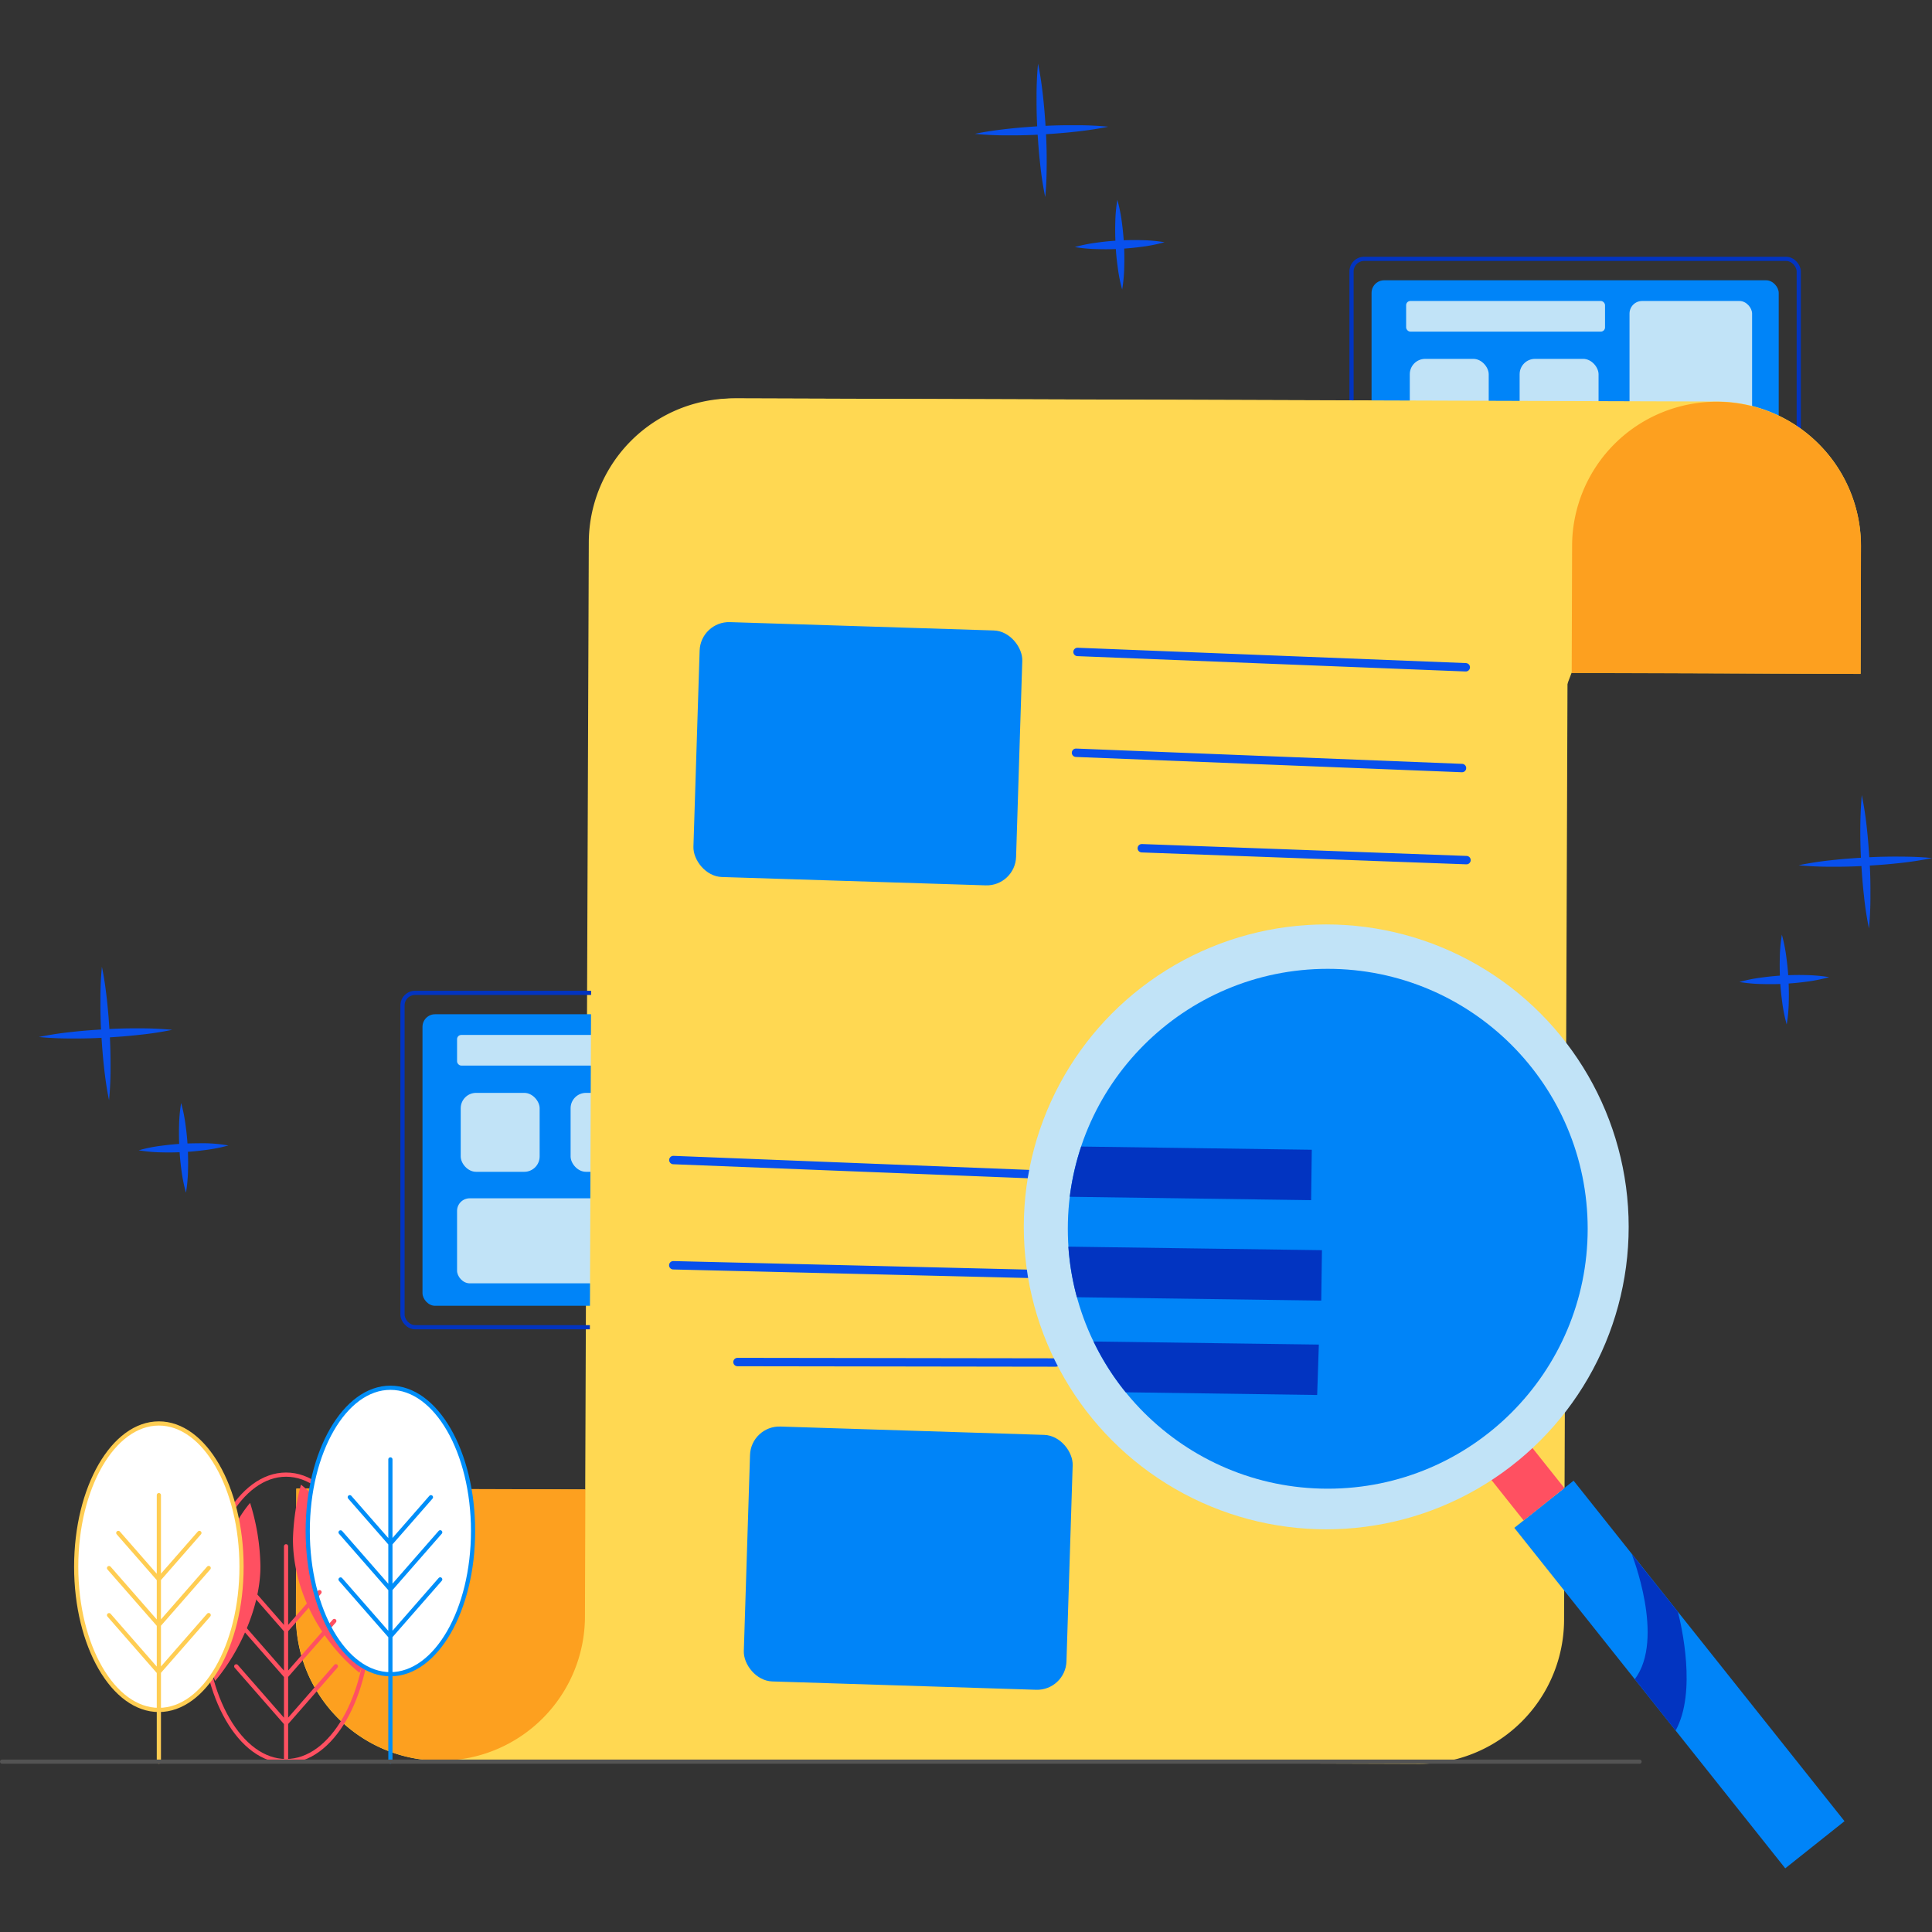 <svg id="SvgjsSvg1058" width="360" height="360" xmlns="http://www.w3.org/2000/svg" version="1.1" xmlns:xlink="http://www.w3.org/1999/xlink" xmlns:svgjs="http://svgjs.com/svgjs"><rect width="100%" height="100%" fill="#333333" stroke="none"/><defs id="SvgjsDefs1059"></defs><g id="SvgjsG1060"><svg xmlns="http://www.w3.org/2000/svg" viewBox="0 0 459.94 429.61" width="360" height="360"><g data-name="Layer 2" fill="#000000" class="color000 svgShape"><g data-name="Layer 1" fill="#000000" class="color000 svgShape"><path fill="#ffd852" d="m140.17 114-.85 225.45-68.78-.22-.1 30.3A34.39 34.39 0 0 0 104.72 404l34.39.11 198.74.64a34.39 34.39 0 0 0 34.5-34.28l1.06-290.14-198.74-.64a34.39 34.39 0 0 0-34.5 34.31Z" class="colorffcd52 svgShape"></path><path fill="#fda01f" d="M70.44 339.31h68.78v30.3A34.39 34.39 0 0 1 104.83 404a34.39 34.39 0 0 1-34.39-34.39v-30.3Z" transform="rotate(.18 108.825 381.802)" class="colorfda01f svgShape"></path><ellipse cx="68.1" cy="369.99" fill="none" stroke="#ff5061" stroke-linecap="round" stroke-linejoin="round" rx="19.68" ry="34.1" class="colorStrokeff5061 svgStroke"></ellipse><path fill="#ff5061" d="M51.22 385c-2.8-6.46-.68-10.42-.68-15 0-9.63 3.22-20.54 9-27.38A52.88 52.88 0 0 1 62 357.74c0 9.63-5 20.4-10.78 27.26Z" class="colorff5061 svgShape"></path><ellipse cx="37.82" cy="357.81" fill="#ffffff" rx="19.68" ry="34.1" class="colorfff svgShape"></ellipse><path fill="#ff5061" d="M86.14 371.06c0 3.8 1.55 6.84-.56 12-9-7.21-15.84-19.31-15.84-31.78a55.48 55.48 0 0 1 1.91-13c9.04 7.13 14.49 20.31 14.49 32.78Z" class="colorff5061 svgShape"></path><ellipse cx="92.94" cy="349.31" fill="#ffffff" rx="19.68" ry="34.1" class="colorfff svgShape"></ellipse><path fill="none" stroke="#ff5061" stroke-linecap="round" stroke-linejoin="round" d="M68.1 404.09v-51.14M68.1 372.98l7.97-9.11M68.1 383.86l11.49-13.13M68.1 395.07l11.86-13.56M68.1 373l-9.66-11.05M68.1 383.88l-11.86-13.56M68.1 395.09l-11.86-13.56" class="colorStrokeff5061 svgStroke"></path><ellipse cx="92.94" cy="349.31" fill="none" stroke="#008ef8" stroke-miterlimit="10" rx="19.68" ry="34.1" class="colorStroke008ef8 svgStroke"></ellipse><path fill="none" stroke="#008ef8" stroke-linecap="round" stroke-linejoin="round" d="M92.94 332.27v71.95M92.94 352.3l9.65-11.03M92.94 363.18l11.86-13.56M92.94 374.39l11.86-13.56M92.94 352.32l-9.67-11.05M92.94 363.2l-11.86-13.56M92.94 374.41l-11.86-13.56" class="colorStroke008ef8 svgStroke"></path><ellipse cx="37.82" cy="357.81" fill="none" stroke="#ffcd52" stroke-linecap="round" stroke-linejoin="round" rx="19.68" ry="34.1" class="colorStrokeffcd52 svgStroke"></ellipse><path fill="none" stroke="#ffcd52" stroke-linecap="round" stroke-linejoin="round" d="M37.82 340.77v63.45M37.82 360.8l9.65-11.03M37.82 371.68l11.86-13.56M37.82 382.89l11.86-13.56M37.82 360.82l-9.66-11.05M37.82 371.7l-11.86-13.56M37.82 382.92l-11.86-13.57" class="colorStrokeffcd52 svgStroke"></path><path fill="#0084f8" d="M390.8 331.67h18.03v103.59H390.8z" transform="rotate(-38.51 399.828 383.478)" class="color008ef8 svgShape"></path><path fill="#0234c1" d="m389.19 384.59.18.23 9.53 12c5.09-9.15 1.36-25.12.55-28.26l-11-13.77s8.02 20.13.74 29.8Z" class="color0234c1 svgShape"></path><rect width="106.47" height="79.6" x="95.82" y="221.2" fill="none" stroke="#0234c1" stroke-miterlimit="10" rx="3" class="colorStroke0234c1 svgStroke"></rect><rect width="96.93" height="69.41" x="100.58" y="226.29" fill="#0084f8" rx="3" class="color008ef8 svgShape"></rect><rect width="29.18" height="59.12" x="161.99" y="231.22" fill="#c1e3f7" rx="3" class="colorc1e3f7 svgShape"></rect><rect width="47.35" height="20.24" x="108.81" y="270.11" fill="#c1e3f7" rx="3" class="colorc1e3f7 svgShape"></rect><rect width="47.35" height="7.29" x="108.81" y="231.22" fill="#c1e3f7" rx="1" class="colorc1e3f7 svgShape"></rect><rect width="18.79" height="18.79" x="109.68" y="245.01" fill="#c1e3f7" rx="3.66" class="colorc1e3f7 svgShape"></rect><rect width="18.79" height="18.79" x="135.84" y="245.01" fill="#c1e3f7" rx="3.66" class="colorc1e3f7 svgShape"></rect><rect width="106.47" height="79.6" x="321.75" y="46.46" fill="none" stroke="#0234c1" stroke-miterlimit="10" rx="3" class="colorStroke0234c1 svgStroke"></rect><rect width="96.93" height="69.41" x="326.52" y="51.56" fill="#0084f8" rx="3" class="color008ef8 svgShape"></rect><rect width="29.18" height="59.12" x="387.93" y="56.49" fill="#c1e3f7" rx="3" class="colorc1e3f7 svgShape"></rect><rect width="47.35" height="20.24" x="334.75" y="95.37" fill="#c1e3f7" rx="3" class="colorc1e3f7 svgShape"></rect><rect width="47.35" height="7.29" x="334.75" y="56.49" fill="#c1e3f7" rx="1" class="colorc1e3f7 svgShape"></rect><rect width="18.79" height="18.79" x="335.62" y="70.27" fill="#c1e3f7" rx="3.66" class="colorc1e3f7 svgShape"></rect><rect width="18.79" height="18.79" x="361.77" y="70.27" fill="#c1e3f7" rx="3.66" class="colorc1e3f7 svgShape"></rect><path fill="#ffd852" d="M310.27 313.52 374.14 145l68.79.23.09-30.31a34.39 34.39 0 0 0-34.28-34.5l-34.39-.11-198.74-.64a34.39 34.39 0 0 0-34.5 34.33l-1.06 290.14Z" class="colorffcd52 svgShape"></path><path fill="#fda01f" d="M374.25 80.44H443v30.3a34.39 34.39 0 0 1-34.39 34.39 34.39 34.39 0 0 1-34.39-34.39v-30.3Z" transform="rotate(-179.82 408.633 112.803)" class="colorfda01f svgShape"></path><path fill="#ff5061" d="M358.55 331.61a52.24 52.24 0 0 1-5.08 3.56l9.25 11.63 9.69-7.72-9.25-11.62a54 54 0 0 1-4.61 4.15Z" class="colorff5061 svgShape"></path><circle cx="316.09" cy="277.36" r="61.88" fill="#489ee0" class="color489ee0 svgShape"></circle><rect width="76.85" height="60.71" x="177.82" y="325.41" fill="#0084f8" rx="7" transform="rotate(1.81 215.833 354.986)" class="color008ef8 svgShape"></rect><rect width="76.85" height="60.71" x="165.81" y="133.9" fill="#0084f8" rx="7" transform="rotate(1.81 203.633 163.95)" class="color008ef8 svgShape"></rect><path fill="none" stroke="#0850ec" stroke-linecap="round" stroke-linejoin="round" stroke-width="2" d="M244.85 264.34 160.3 261M244.59 288.08l-84.31-2.03M251.36 309.2l-75.79-.11M256.52 140.04l92.43 3.65M256.16 164.04l91.89 3.64M271.82 186.77l77.3 2.83" class="colorStroke0850ec svgStroke"></path><path fill="#0850ec" d="M443.22 174.11a78.74 78.74 0 0 1 1.21 7.89c.3 2.63.48 5.27.65 7.91s.22 5.29.2 7.94a76.2 76.2 0 0 1-.35 8 76.33 76.33 0 0 1-1.2-7.89c-.31-2.64-.49-5.28-.65-7.92s-.22-5.29-.21-7.94.13-5.33.35-7.99Z" class="color0850ec svgShape"></path><path fill="#0850ec" d="M459.94 189.11a79.18 79.18 0 0 1-7.89 1.21c-2.64.3-5.28.48-7.92.64s-5.29.23-7.94.21a78.83 78.83 0 0 1-8-.35 78.74 78.74 0 0 1 7.89-1.21c2.63-.3 5.27-.48 7.91-.64s5.29-.22 8-.21 5.28.08 7.95.35ZM424.2 207.36a36.56 36.56 0 0 1 1.06 5.3c.24 1.77.42 3.54.51 5.32s.12 3.57.07 5.36a36.6 36.6 0 0 1-.49 5.38 36.6 36.6 0 0 1-1.07-5.3c-.24-1.77-.42-3.55-.51-5.33s-.11-3.56-.06-5.35a36.35 36.35 0 0 1 .49-5.38Z" class="color0850ec svgShape"></path><path fill="#0850ec" d="M435.45 217.46a37.7 37.7 0 0 1-5.3 1.07c-1.77.24-3.54.41-5.32.51s-3.57.11-5.36.06a36.6 36.6 0 0 1-5.38-.49 36.56 36.56 0 0 1 5.3-1.06c1.77-.24 3.55-.42 5.33-.51s3.56-.12 5.35-.07a39.26 39.26 0 0 1 5.38.49ZM24.26 215c.55 2.63.91 5.26 1.2 7.89s.49 5.28.65 7.92.22 5.29.21 7.94a78.84 78.84 0 0 1-.36 8c-.55-2.62-.91-5.25-1.2-7.88s-.49-5.28-.65-7.92-.22-5.29-.2-7.94a76.2 76.2 0 0 1 .35-8.01Z" class="color0850ec svgShape"></path><path fill="#0850ec" d="M41 230a78.7 78.7 0 0 1-7.89 1.2c-2.63.3-5.27.49-7.92.65s-5.29.23-7.94.21a79 79 0 0 1-8-.35 78.74 78.74 0 0 1 7.89-1.21c2.63-.3 5.27-.48 7.92-.64s5.29-.23 7.94-.21a79 79 0 0 1 8 .35ZM43.12 247.42a36.56 36.56 0 0 1 1.06 5.3c.25 1.77.42 3.55.51 5.33s.12 3.56.07 5.35a36.35 36.35 0 0 1-.49 5.38 38 38 0 0 1-1.07-5.3c-.24-1.77-.41-3.55-.5-5.33s-.12-3.56-.07-5.35a36.47 36.47 0 0 1 .49-5.38Z" class="color0850ec svgShape"></path><path fill="#0850ec" d="M54.37 257.53a37.53 37.53 0 0 1-5.29 1.06c-1.78.24-3.55.42-5.33.51s-3.56.12-5.35.07a36.35 36.35 0 0 1-5.38-.49 34.93 34.93 0 0 1 5.29-1.07c1.78-.24 3.55-.42 5.33-.51s3.56-.1 5.36-.1a36.35 36.35 0 0 1 5.37.53ZM247.12 0c.55 2.62.91 5.25 1.2 7.89s.49 5.27.65 7.92.22 5.29.21 7.94-.08 5.3-.35 8a78.74 78.74 0 0 1-1.21-7.89c-.3-2.63-.49-5.27-.65-7.92s-.22-5.29-.2-7.94a79 79 0 0 1 .35-8Z" class="color0850ec svgShape"></path><path fill="#0850ec" d="M263.83 15c-2.62.55-5.25.91-7.89 1.2s-5.27.49-7.91.65-5.29.22-7.95.21a79 79 0 0 1-8-.36c2.62-.55 5.25-.91 7.89-1.2s5.28-.49 7.92-.65 5.29-.22 7.94-.2a76 76 0 0 1 8 .35ZM266 32.4a37.7 37.7 0 0 1 1.07 5.3c.24 1.77.41 3.54.51 5.32s.11 3.57.06 5.35a36.61 36.61 0 0 1-.49 5.39 36.56 36.56 0 0 1-1.06-5.3c-.25-1.77-.42-3.55-.51-5.33s-.12-3.56-.07-5.35a36.35 36.35 0 0 1 .49-5.38Z" class="color0850ec svgShape"></path><path fill="#0850ec" d="M277.24 42.5a38 38 0 0 1-5.3 1.07c-1.77.24-3.55.41-5.33.51s-3.56.11-5.35.06a36.35 36.35 0 0 1-5.38-.49 36.29 36.29 0 0 1 5.3-1.06c1.77-.25 3.54-.42 5.32-.51s3.57-.12 5.35-.07a36.61 36.61 0 0 1 5.39.49Z" class="color0850ec svgShape"></path><path fill="none" stroke="#545454" stroke-linecap="round" stroke-linejoin="round" d="M.5 404.22h389.82" class="colorStroke545454 svgStroke"></path><circle cx="315.73" cy="276.91" r="72" fill="#c1e3f7" class="colorc1e3f7 svgShape"></circle><circle cx="316.09" cy="277.36" r="61.88" fill="#0084f8" class="color008ef8 svgShape"></circle><path fill="#0234c1" d="m254.67 269.75 57.46.8.16-12-54.9-.76a62.79 62.79 0 0 0-2.72 11.96ZM256.37 293.66l58.17.8.17-12-60.37-.84a62.13 62.13 0 0 0 2.03 12.04ZM263.88 310.58a59.64 59.64 0 0 0 4.11 5.71l45.58.64.4-12-53.63-.73a60.74 60.74 0 0 0 3.54 6.38Z" class="color0234c1 svgShape"></path></g></g></svg></g></svg>